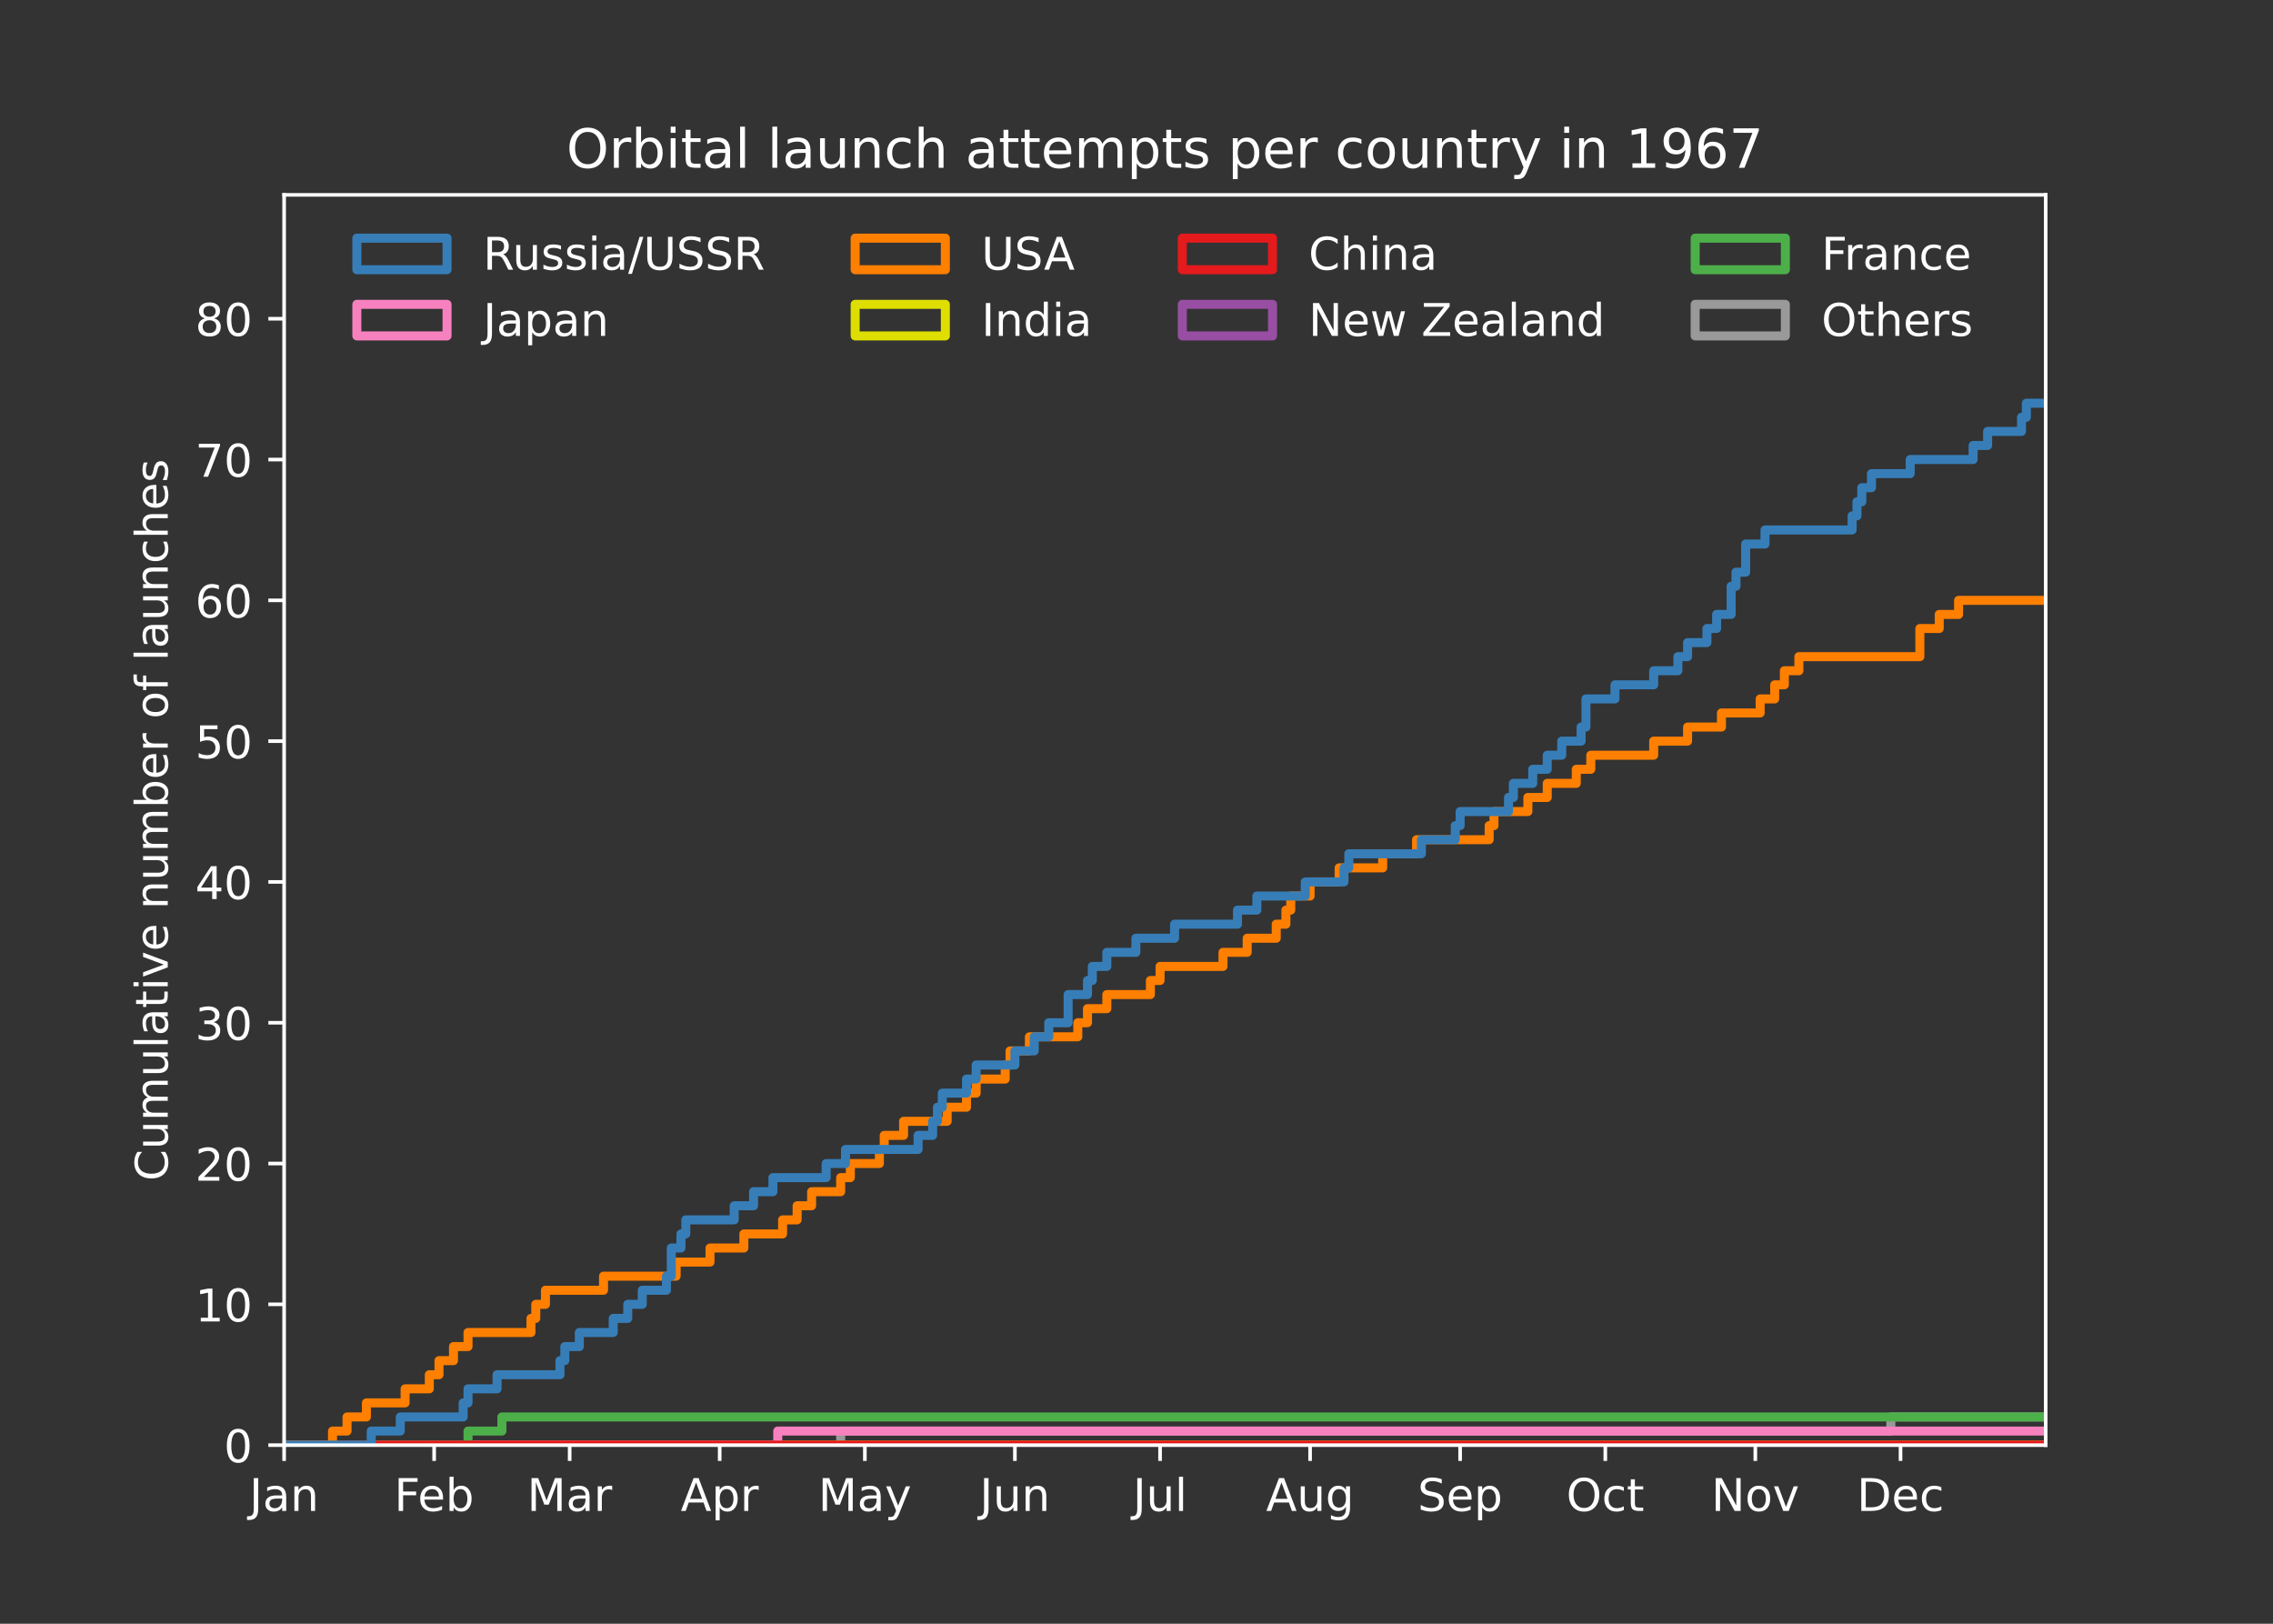 <?xml version="1.0" encoding="utf-8" standalone="no"?>
<!DOCTYPE svg PUBLIC "-//W3C//DTD SVG 1.1//EN"
  "http://www.w3.org/Graphics/SVG/1.1/DTD/svg11.dtd">
<!-- Created with matplotlib (https://matplotlib.org/) -->
<svg height="360pt" version="1.1" viewBox="0 0 504 360" width="504pt" xmlns="http://www.w3.org/2000/svg" xmlns:xlink="http://www.w3.org/1999/xlink">
 <rect x="0" y="0" width="504" height="360" fill="#333333" stroke="none"/>
 <defs>
  <style type="text/css">*{stroke-linecap:butt;stroke-linejoin:round;}</style>
 </defs>
 <g id="figure_1">
  <g id="patch_1">
   <path d="M 0 360 
L 504 360 
L 504 0 
L 0 0 
z
" style="fill:none;"/>
  </g>
  <g id="axes_1">
   <g id="patch_2">
    <path d="M 63 320.4 
L 453.6 320.4 
L 453.6 43.2 
L 63 43.2 
z
" style="fill:none;"/>
   </g>
   <g id="matplotlib.axis_1">
    <g id="xtick_1">
     <g id="line2d_1">
      <defs>
       <path d="M 0 0 
L 0 3.5 
" id="mb490a3d9c8" style="stroke:#ffffff;stroke-width:0.8;"/>
      </defs>
      <g>
       <use style="fill:#ffffff;stroke:#ffffff;stroke-width:0.8;" x="63" xlink:href="#mb490a3d9c8" y="320.4"/>
      </g>
     </g>
     <g id="text_1">
      <!-- Jan -->
      <g style="fill:#ffffff;" transform="translate(55.292 334.998)scale(0.1 -0.1)">
       <defs>
        <path d="M 9.812 72.906 
L 19.672 72.906 
L 19.672 5.078 
Q 19.672 -8.109 14.672 -14.062 
Q 9.672 -20.016 -1.422 -20.016 
L -5.172 -20.016 
L -5.172 -11.719 
L -2.094 -11.719 
Q 4.438 -11.719 7.125 -8.047 
Q 9.812 -4.391 9.812 5.078 
z
" id="DejaVuSans-74"/>
        <path d="M 34.281 27.484 
Q 23.391 27.484 19.188 25 
Q 14.984 22.516 14.984 16.5 
Q 14.984 11.719 18.141 8.906 
Q 21.297 6.109 26.703 6.109 
Q 34.188 6.109 38.703 11.406 
Q 43.219 16.703 43.219 25.484 
L 43.219 27.484 
z
M 52.203 31.203 
L 52.203 0 
L 43.219 0 
L 43.219 8.297 
Q 40.141 3.328 35.547 0.953 
Q 30.953 -1.422 24.312 -1.422 
Q 15.922 -1.422 10.953 3.297 
Q 6 8.016 6 15.922 
Q 6 25.141 12.172 29.828 
Q 18.359 34.516 30.609 34.516 
L 43.219 34.516 
L 43.219 35.406 
Q 43.219 41.609 39.141 45 
Q 35.062 48.391 27.688 48.391 
Q 23 48.391 18.547 47.266 
Q 14.109 46.141 10.016 43.891 
L 10.016 52.203 
Q 14.938 54.109 19.578 55.047 
Q 24.219 56 28.609 56 
Q 40.484 56 46.344 49.844 
Q 52.203 43.703 52.203 31.203 
z
" id="DejaVuSans-97"/>
        <path d="M 54.891 33.016 
L 54.891 0 
L 45.906 0 
L 45.906 32.719 
Q 45.906 40.484 42.875 44.328 
Q 39.844 48.188 33.797 48.188 
Q 26.516 48.188 22.312 43.547 
Q 18.109 38.922 18.109 30.906 
L 18.109 0 
L 9.078 0 
L 9.078 54.688 
L 18.109 54.688 
L 18.109 46.188 
Q 21.344 51.125 25.703 53.562 
Q 30.078 56 35.797 56 
Q 45.219 56 50.047 50.172 
Q 54.891 44.344 54.891 33.016 
z
" id="DejaVuSans-110"/>
       </defs>
       <use xlink:href="#DejaVuSans-74"/>
       <use x="29.492" xlink:href="#DejaVuSans-97"/>
       <use x="90.771" xlink:href="#DejaVuSans-110"/>
      </g>
     </g>
    </g>
    <g id="xtick_2">
     <g id="line2d_2">
      <g>
       <use style="fill:#ffffff;stroke:#ffffff;stroke-width:0.8;" x="96.265" xlink:href="#mb490a3d9c8" y="320.4"/>
      </g>
     </g>
     <g id="text_2">
      <!-- Feb -->
      <g style="fill:#ffffff;" transform="translate(87.414 334.998)scale(0.1 -0.1)">
       <defs>
        <path d="M 9.812 72.906 
L 51.703 72.906 
L 51.703 64.594 
L 19.672 64.594 
L 19.672 43.109 
L 48.578 43.109 
L 48.578 34.812 
L 19.672 34.812 
L 19.672 0 
L 9.812 0 
z
" id="DejaVuSans-70"/>
        <path d="M 56.203 29.594 
L 56.203 25.203 
L 14.891 25.203 
Q 15.484 15.922 20.484 11.062 
Q 25.484 6.203 34.422 6.203 
Q 39.594 6.203 44.453 7.469 
Q 49.312 8.734 54.109 11.281 
L 54.109 2.781 
Q 49.266 0.734 44.188 -0.344 
Q 39.109 -1.422 33.891 -1.422 
Q 20.797 -1.422 13.156 6.188 
Q 5.516 13.812 5.516 26.812 
Q 5.516 40.234 12.766 48.109 
Q 20.016 56 32.328 56 
Q 43.359 56 49.781 48.891 
Q 56.203 41.797 56.203 29.594 
z
M 47.219 32.234 
Q 47.125 39.594 43.094 43.984 
Q 39.062 48.391 32.422 48.391 
Q 24.906 48.391 20.391 44.141 
Q 15.875 39.891 15.188 32.172 
z
" id="DejaVuSans-101"/>
        <path d="M 48.688 27.297 
Q 48.688 37.203 44.609 42.844 
Q 40.531 48.484 33.406 48.484 
Q 26.266 48.484 22.188 42.844 
Q 18.109 37.203 18.109 27.297 
Q 18.109 17.391 22.188 11.75 
Q 26.266 6.109 33.406 6.109 
Q 40.531 6.109 44.609 11.75 
Q 48.688 17.391 48.688 27.297 
z
M 18.109 46.391 
Q 20.953 51.266 25.266 53.625 
Q 29.594 56 35.594 56 
Q 45.562 56 51.781 48.094 
Q 58.016 40.188 58.016 27.297 
Q 58.016 14.406 51.781 6.484 
Q 45.562 -1.422 35.594 -1.422 
Q 29.594 -1.422 25.266 0.953 
Q 20.953 3.328 18.109 8.203 
L 18.109 0 
L 9.078 0 
L 9.078 75.984 
L 18.109 75.984 
z
" id="DejaVuSans-98"/>
       </defs>
       <use xlink:href="#DejaVuSans-70"/>
       <use x="52.02" xlink:href="#DejaVuSans-101"/>
       <use x="113.543" xlink:href="#DejaVuSans-98"/>
      </g>
     </g>
    </g>
    <g id="xtick_3">
     <g id="line2d_3">
      <g>
       <use style="fill:#ffffff;stroke:#ffffff;stroke-width:0.8;" x="126.312" xlink:href="#mb490a3d9c8" y="320.4"/>
      </g>
     </g>
     <g id="text_3">
      <!-- Mar -->
      <g style="fill:#ffffff;" transform="translate(116.878 334.998)scale(0.1 -0.1)">
       <defs>
        <path d="M 9.812 72.906 
L 24.516 72.906 
L 43.109 23.297 
L 61.812 72.906 
L 76.516 72.906 
L 76.516 0 
L 66.891 0 
L 66.891 64.016 
L 48.094 14.016 
L 38.188 14.016 
L 19.391 64.016 
L 19.391 0 
L 9.812 0 
z
" id="DejaVuSans-77"/>
        <path d="M 41.109 46.297 
Q 39.594 47.172 37.812 47.578 
Q 36.031 48 33.891 48 
Q 26.266 48 22.188 43.047 
Q 18.109 38.094 18.109 28.812 
L 18.109 0 
L 9.078 0 
L 9.078 54.688 
L 18.109 54.688 
L 18.109 46.188 
Q 20.953 51.172 25.484 53.578 
Q 30.031 56 36.531 56 
Q 37.453 56 38.578 55.875 
Q 39.703 55.766 41.062 55.516 
z
" id="DejaVuSans-114"/>
       </defs>
       <use xlink:href="#DejaVuSans-77"/>
       <use x="86.279" xlink:href="#DejaVuSans-97"/>
       <use x="147.559" xlink:href="#DejaVuSans-114"/>
      </g>
     </g>
    </g>
    <g id="xtick_4">
     <g id="line2d_4">
      <g>
       <use style="fill:#ffffff;stroke:#ffffff;stroke-width:0.8;" x="159.577" xlink:href="#mb490a3d9c8" y="320.4"/>
      </g>
     </g>
     <g id="text_4">
      <!-- Apr -->
      <g style="fill:#ffffff;" transform="translate(150.927 334.998)scale(0.1 -0.1)">
       <defs>
        <path d="M 34.188 63.188 
L 20.797 26.906 
L 47.609 26.906 
z
M 28.609 72.906 
L 39.797 72.906 
L 67.578 0 
L 57.328 0 
L 50.688 18.703 
L 17.828 18.703 
L 11.188 0 
L 0.781 0 
z
" id="DejaVuSans-65"/>
        <path d="M 18.109 8.203 
L 18.109 -20.797 
L 9.078 -20.797 
L 9.078 54.688 
L 18.109 54.688 
L 18.109 46.391 
Q 20.953 51.266 25.266 53.625 
Q 29.594 56 35.594 56 
Q 45.562 56 51.781 48.094 
Q 58.016 40.188 58.016 27.297 
Q 58.016 14.406 51.781 6.484 
Q 45.562 -1.422 35.594 -1.422 
Q 29.594 -1.422 25.266 0.953 
Q 20.953 3.328 18.109 8.203 
z
M 48.688 27.297 
Q 48.688 37.203 44.609 42.844 
Q 40.531 48.484 33.406 48.484 
Q 26.266 48.484 22.188 42.844 
Q 18.109 37.203 18.109 27.297 
Q 18.109 17.391 22.188 11.75 
Q 26.266 6.109 33.406 6.109 
Q 40.531 6.109 44.609 11.75 
Q 48.688 17.391 48.688 27.297 
z
" id="DejaVuSans-112"/>
       </defs>
       <use xlink:href="#DejaVuSans-65"/>
       <use x="68.408" xlink:href="#DejaVuSans-112"/>
       <use x="131.885" xlink:href="#DejaVuSans-114"/>
      </g>
     </g>
    </g>
    <g id="xtick_5">
     <g id="line2d_5">
      <g>
       <use style="fill:#ffffff;stroke:#ffffff;stroke-width:0.8;" x="191.769" xlink:href="#mb490a3d9c8" y="320.4"/>
      </g>
     </g>
     <g id="text_5">
      <!-- May -->
      <g style="fill:#ffffff;" transform="translate(181.432 334.998)scale(0.1 -0.1)">
       <defs>
        <path d="M 32.172 -5.078 
Q 28.375 -14.844 24.75 -17.812 
Q 21.141 -20.797 15.094 -20.797 
L 7.906 -20.797 
L 7.906 -13.281 
L 13.188 -13.281 
Q 16.891 -13.281 18.938 -11.516 
Q 21 -9.766 23.484 -3.219 
L 25.094 0.875 
L 2.984 54.688 
L 12.5 54.688 
L 29.594 11.922 
L 46.688 54.688 
L 56.203 54.688 
z
" id="DejaVuSans-121"/>
       </defs>
       <use xlink:href="#DejaVuSans-77"/>
       <use x="86.279" xlink:href="#DejaVuSans-97"/>
       <use x="147.559" xlink:href="#DejaVuSans-121"/>
      </g>
     </g>
    </g>
    <g id="xtick_6">
     <g id="line2d_6">
      <g>
       <use style="fill:#ffffff;stroke:#ffffff;stroke-width:0.8;" x="225.035" xlink:href="#mb490a3d9c8" y="320.4"/>
      </g>
     </g>
     <g id="text_6">
      <!-- Jun -->
      <g style="fill:#ffffff;" transform="translate(217.222 334.998)scale(0.1 -0.1)">
       <defs>
        <path d="M 8.5 21.578 
L 8.5 54.688 
L 17.484 54.688 
L 17.484 21.922 
Q 17.484 14.156 20.5 10.266 
Q 23.531 6.391 29.594 6.391 
Q 36.859 6.391 41.078 11.031 
Q 45.312 15.672 45.312 23.688 
L 45.312 54.688 
L 54.297 54.688 
L 54.297 0 
L 45.312 0 
L 45.312 8.406 
Q 42.047 3.422 37.719 1 
Q 33.406 -1.422 27.688 -1.422 
Q 18.266 -1.422 13.375 4.438 
Q 8.5 10.297 8.5 21.578 
z
M 31.109 56 
z
" id="DejaVuSans-117"/>
       </defs>
       <use xlink:href="#DejaVuSans-74"/>
       <use x="29.492" xlink:href="#DejaVuSans-117"/>
       <use x="92.871" xlink:href="#DejaVuSans-110"/>
      </g>
     </g>
    </g>
    <g id="xtick_7">
     <g id="line2d_7">
      <g>
       <use style="fill:#ffffff;stroke:#ffffff;stroke-width:0.8;" x="257.227" xlink:href="#mb490a3d9c8" y="320.4"/>
      </g>
     </g>
     <g id="text_7">
      <!-- Jul -->
      <g style="fill:#ffffff;" transform="translate(251.194 334.998)scale(0.1 -0.1)">
       <defs>
        <path d="M 9.422 75.984 
L 18.406 75.984 
L 18.406 0 
L 9.422 0 
z
" id="DejaVuSans-108"/>
       </defs>
       <use xlink:href="#DejaVuSans-74"/>
       <use x="29.492" xlink:href="#DejaVuSans-117"/>
       <use x="92.871" xlink:href="#DejaVuSans-108"/>
      </g>
     </g>
    </g>
    <g id="xtick_8">
     <g id="line2d_8">
      <g>
       <use style="fill:#ffffff;stroke:#ffffff;stroke-width:0.8;" x="290.492" xlink:href="#mb490a3d9c8" y="320.4"/>
      </g>
     </g>
     <g id="text_8">
      <!-- Aug -->
      <g style="fill:#ffffff;" transform="translate(280.729 334.998)scale(0.1 -0.1)">
       <defs>
        <path d="M 45.406 27.984 
Q 45.406 37.75 41.375 43.109 
Q 37.359 48.484 30.078 48.484 
Q 22.859 48.484 18.828 43.109 
Q 14.797 37.75 14.797 27.984 
Q 14.797 18.266 18.828 12.891 
Q 22.859 7.516 30.078 7.516 
Q 37.359 7.516 41.375 12.891 
Q 45.406 18.266 45.406 27.984 
z
M 54.391 6.781 
Q 54.391 -7.172 48.188 -13.984 
Q 42 -20.797 29.203 -20.797 
Q 24.469 -20.797 20.266 -20.094 
Q 16.062 -19.391 12.109 -17.922 
L 12.109 -9.188 
Q 16.062 -11.328 19.922 -12.344 
Q 23.781 -13.375 27.781 -13.375 
Q 36.625 -13.375 41.016 -8.766 
Q 45.406 -4.156 45.406 5.172 
L 45.406 9.625 
Q 42.625 4.781 38.281 2.391 
Q 33.938 0 27.875 0 
Q 17.828 0 11.672 7.656 
Q 5.516 15.328 5.516 27.984 
Q 5.516 40.672 11.672 48.328 
Q 17.828 56 27.875 56 
Q 33.938 56 38.281 53.609 
Q 42.625 51.219 45.406 46.391 
L 45.406 54.688 
L 54.391 54.688 
z
" id="DejaVuSans-103"/>
       </defs>
       <use xlink:href="#DejaVuSans-65"/>
       <use x="68.408" xlink:href="#DejaVuSans-117"/>
       <use x="131.787" xlink:href="#DejaVuSans-103"/>
      </g>
     </g>
    </g>
    <g id="xtick_9">
     <g id="line2d_9">
      <g>
       <use style="fill:#ffffff;stroke:#ffffff;stroke-width:0.8;" x="323.758" xlink:href="#mb490a3d9c8" y="320.4"/>
      </g>
     </g>
     <g id="text_9">
      <!-- Sep -->
      <g style="fill:#ffffff;" transform="translate(314.333 334.998)scale(0.1 -0.1)">
       <defs>
        <path d="M 53.516 70.516 
L 53.516 60.891 
Q 47.906 63.578 42.922 64.891 
Q 37.938 66.219 33.297 66.219 
Q 25.25 66.219 20.875 63.094 
Q 16.5 59.969 16.5 54.203 
Q 16.5 49.359 19.406 46.891 
Q 22.312 44.438 30.422 42.922 
L 36.375 41.703 
Q 47.406 39.594 52.656 34.297 
Q 57.906 29 57.906 20.125 
Q 57.906 9.516 50.797 4.047 
Q 43.703 -1.422 29.984 -1.422 
Q 24.812 -1.422 18.969 -0.25 
Q 13.141 0.922 6.891 3.219 
L 6.891 13.375 
Q 12.891 10.016 18.656 8.297 
Q 24.422 6.594 29.984 6.594 
Q 38.422 6.594 43.016 9.906 
Q 47.609 13.234 47.609 19.391 
Q 47.609 24.75 44.312 27.781 
Q 41.016 30.812 33.5 32.328 
L 27.484 33.5 
Q 16.453 35.688 11.516 40.375 
Q 6.594 45.062 6.594 53.422 
Q 6.594 63.094 13.406 68.656 
Q 20.219 74.219 32.172 74.219 
Q 37.312 74.219 42.625 73.281 
Q 47.953 72.359 53.516 70.516 
z
" id="DejaVuSans-83"/>
       </defs>
       <use xlink:href="#DejaVuSans-83"/>
       <use x="63.477" xlink:href="#DejaVuSans-101"/>
       <use x="125" xlink:href="#DejaVuSans-112"/>
      </g>
     </g>
    </g>
    <g id="xtick_10">
     <g id="line2d_10">
      <g>
       <use style="fill:#ffffff;stroke:#ffffff;stroke-width:0.8;" x="355.95" xlink:href="#mb490a3d9c8" y="320.4"/>
      </g>
     </g>
     <g id="text_10">
      <!-- Oct -->
      <g style="fill:#ffffff;" transform="translate(347.305 334.998)scale(0.1 -0.1)">
       <defs>
        <path d="M 39.406 66.219 
Q 28.656 66.219 22.328 58.203 
Q 16.016 50.203 16.016 36.375 
Q 16.016 22.609 22.328 14.594 
Q 28.656 6.594 39.406 6.594 
Q 50.141 6.594 56.422 14.594 
Q 62.703 22.609 62.703 36.375 
Q 62.703 50.203 56.422 58.203 
Q 50.141 66.219 39.406 66.219 
z
M 39.406 74.219 
Q 54.734 74.219 63.906 63.938 
Q 73.094 53.656 73.094 36.375 
Q 73.094 19.141 63.906 8.859 
Q 54.734 -1.422 39.406 -1.422 
Q 24.031 -1.422 14.812 8.828 
Q 5.609 19.094 5.609 36.375 
Q 5.609 53.656 14.812 63.938 
Q 24.031 74.219 39.406 74.219 
z
" id="DejaVuSans-79"/>
        <path d="M 48.781 52.594 
L 48.781 44.188 
Q 44.969 46.297 41.141 47.344 
Q 37.312 48.391 33.406 48.391 
Q 24.656 48.391 19.812 42.844 
Q 14.984 37.312 14.984 27.297 
Q 14.984 17.281 19.812 11.734 
Q 24.656 6.203 33.406 6.203 
Q 37.312 6.203 41.141 7.25 
Q 44.969 8.297 48.781 10.406 
L 48.781 2.094 
Q 45.016 0.344 40.984 -0.531 
Q 36.969 -1.422 32.422 -1.422 
Q 20.062 -1.422 12.781 6.344 
Q 5.516 14.109 5.516 27.297 
Q 5.516 40.672 12.859 48.328 
Q 20.219 56 33.016 56 
Q 37.156 56 41.109 55.141 
Q 45.062 54.297 48.781 52.594 
z
" id="DejaVuSans-99"/>
        <path d="M 18.312 70.219 
L 18.312 54.688 
L 36.812 54.688 
L 36.812 47.703 
L 18.312 47.703 
L 18.312 18.016 
Q 18.312 11.328 20.141 9.422 
Q 21.969 7.516 27.594 7.516 
L 36.812 7.516 
L 36.812 0 
L 27.594 0 
Q 17.188 0 13.234 3.875 
Q 9.281 7.766 9.281 18.016 
L 9.281 47.703 
L 2.688 47.703 
L 2.688 54.688 
L 9.281 54.688 
L 9.281 70.219 
z
" id="DejaVuSans-116"/>
       </defs>
       <use xlink:href="#DejaVuSans-79"/>
       <use x="78.711" xlink:href="#DejaVuSans-99"/>
       <use x="133.691" xlink:href="#DejaVuSans-116"/>
      </g>
     </g>
    </g>
    <g id="xtick_11">
     <g id="line2d_11">
      <g>
       <use style="fill:#ffffff;stroke:#ffffff;stroke-width:0.8;" x="389.215" xlink:href="#mb490a3d9c8" y="320.4"/>
      </g>
     </g>
     <g id="text_11">
      <!-- Nov -->
      <g style="fill:#ffffff;" transform="translate(379.456 334.998)scale(0.1 -0.1)">
       <defs>
        <path d="M 9.812 72.906 
L 23.094 72.906 
L 55.422 11.922 
L 55.422 72.906 
L 64.984 72.906 
L 64.984 0 
L 51.703 0 
L 19.391 60.984 
L 19.391 0 
L 9.812 0 
z
" id="DejaVuSans-78"/>
        <path d="M 30.609 48.391 
Q 23.391 48.391 19.188 42.75 
Q 14.984 37.109 14.984 27.297 
Q 14.984 17.484 19.156 11.844 
Q 23.344 6.203 30.609 6.203 
Q 37.797 6.203 41.984 11.859 
Q 46.188 17.531 46.188 27.297 
Q 46.188 37.016 41.984 42.703 
Q 37.797 48.391 30.609 48.391 
z
M 30.609 56 
Q 42.328 56 49.016 48.375 
Q 55.719 40.766 55.719 27.297 
Q 55.719 13.875 49.016 6.219 
Q 42.328 -1.422 30.609 -1.422 
Q 18.844 -1.422 12.172 6.219 
Q 5.516 13.875 5.516 27.297 
Q 5.516 40.766 12.172 48.375 
Q 18.844 56 30.609 56 
z
" id="DejaVuSans-111"/>
        <path d="M 2.984 54.688 
L 12.5 54.688 
L 29.594 8.797 
L 46.688 54.688 
L 56.203 54.688 
L 35.688 0 
L 23.484 0 
z
" id="DejaVuSans-118"/>
       </defs>
       <use xlink:href="#DejaVuSans-78"/>
       <use x="74.805" xlink:href="#DejaVuSans-111"/>
       <use x="135.986" xlink:href="#DejaVuSans-118"/>
      </g>
     </g>
    </g>
    <g id="xtick_12">
     <g id="line2d_12">
      <g>
       <use style="fill:#ffffff;stroke:#ffffff;stroke-width:0.8;" x="421.408" xlink:href="#mb490a3d9c8" y="320.4"/>
      </g>
     </g>
     <g id="text_12">
      <!-- Dec -->
      <g style="fill:#ffffff;" transform="translate(411.732 334.998)scale(0.1 -0.1)">
       <defs>
        <path d="M 19.672 64.797 
L 19.672 8.109 
L 31.594 8.109 
Q 46.688 8.109 53.688 14.938 
Q 60.688 21.781 60.688 36.531 
Q 60.688 51.172 53.688 57.984 
Q 46.688 64.797 31.594 64.797 
z
M 9.812 72.906 
L 30.078 72.906 
Q 51.266 72.906 61.172 64.094 
Q 71.094 55.281 71.094 36.531 
Q 71.094 17.672 61.125 8.828 
Q 51.172 0 30.078 0 
L 9.812 0 
z
" id="DejaVuSans-68"/>
       </defs>
       <use xlink:href="#DejaVuSans-68"/>
       <use x="77.002" xlink:href="#DejaVuSans-101"/>
       <use x="138.525" xlink:href="#DejaVuSans-99"/>
      </g>
     </g>
    </g>
   </g>
   <g id="matplotlib.axis_2">
    <g id="ytick_1">
     <g id="line2d_13">
      <defs>
       <path d="M 0 0 
L -3.5 0 
" id="m17153d998f" style="stroke:#ffffff;stroke-width:0.8;"/>
      </defs>
      <g>
       <use style="fill:#ffffff;stroke:#ffffff;stroke-width:0.8;" x="63" xlink:href="#m17153d998f" y="320.4"/>
      </g>
     </g>
     <g id="text_13">
      <!-- 0 -->
      <g style="fill:#ffffff;" transform="translate(49.638 324.199)scale(0.1 -0.1)">
       <defs>
        <path d="M 31.781 66.406 
Q 24.172 66.406 20.328 58.906 
Q 16.5 51.422 16.5 36.375 
Q 16.5 21.391 20.328 13.891 
Q 24.172 6.391 31.781 6.391 
Q 39.453 6.391 43.281 13.891 
Q 47.125 21.391 47.125 36.375 
Q 47.125 51.422 43.281 58.906 
Q 39.453 66.406 31.781 66.406 
z
M 31.781 74.219 
Q 44.047 74.219 50.516 64.516 
Q 56.984 54.828 56.984 36.375 
Q 56.984 17.969 50.516 8.266 
Q 44.047 -1.422 31.781 -1.422 
Q 19.531 -1.422 13.062 8.266 
Q 6.594 17.969 6.594 36.375 
Q 6.594 54.828 13.062 64.516 
Q 19.531 74.219 31.781 74.219 
z
" id="DejaVuSans-48"/>
       </defs>
       <use xlink:href="#DejaVuSans-48"/>
      </g>
     </g>
    </g>
    <g id="ytick_2">
     <g id="line2d_14">
      <g>
       <use style="fill:#ffffff;stroke:#ffffff;stroke-width:0.8;" x="63" xlink:href="#m17153d998f" y="289.184"/>
      </g>
     </g>
     <g id="text_14">
      <!-- 10 -->
      <g style="fill:#ffffff;" transform="translate(43.275 292.983)scale(0.1 -0.1)">
       <defs>
        <path d="M 12.406 8.297 
L 28.516 8.297 
L 28.516 63.922 
L 10.984 60.406 
L 10.984 69.391 
L 28.422 72.906 
L 38.281 72.906 
L 38.281 8.297 
L 54.391 8.297 
L 54.391 0 
L 12.406 0 
z
" id="DejaVuSans-49"/>
       </defs>
       <use xlink:href="#DejaVuSans-49"/>
       <use x="63.623" xlink:href="#DejaVuSans-48"/>
      </g>
     </g>
    </g>
    <g id="ytick_3">
     <g id="line2d_15">
      <g>
       <use style="fill:#ffffff;stroke:#ffffff;stroke-width:0.8;" x="63" xlink:href="#m17153d998f" y="257.968"/>
      </g>
     </g>
     <g id="text_15">
      <!-- 20 -->
      <g style="fill:#ffffff;" transform="translate(43.275 261.767)scale(0.1 -0.1)">
       <defs>
        <path d="M 19.188 8.297 
L 53.609 8.297 
L 53.609 0 
L 7.328 0 
L 7.328 8.297 
Q 12.938 14.109 22.625 23.891 
Q 32.328 33.688 34.812 36.531 
Q 39.547 41.844 41.422 45.531 
Q 43.312 49.219 43.312 52.781 
Q 43.312 58.594 39.234 62.25 
Q 35.156 65.922 28.609 65.922 
Q 23.969 65.922 18.812 64.312 
Q 13.672 62.703 7.812 59.422 
L 7.812 69.391 
Q 13.766 71.781 18.938 73 
Q 24.125 74.219 28.422 74.219 
Q 39.75 74.219 46.484 68.547 
Q 53.219 62.891 53.219 53.422 
Q 53.219 48.922 51.531 44.891 
Q 49.859 40.875 45.406 35.406 
Q 44.188 33.984 37.641 27.219 
Q 31.109 20.453 19.188 8.297 
z
" id="DejaVuSans-50"/>
       </defs>
       <use xlink:href="#DejaVuSans-50"/>
       <use x="63.623" xlink:href="#DejaVuSans-48"/>
      </g>
     </g>
    </g>
    <g id="ytick_4">
     <g id="line2d_16">
      <g>
       <use style="fill:#ffffff;stroke:#ffffff;stroke-width:0.8;" x="63" xlink:href="#m17153d998f" y="226.751"/>
      </g>
     </g>
     <g id="text_16">
      <!-- 30 -->
      <g style="fill:#ffffff;" transform="translate(43.275 230.551)scale(0.1 -0.1)">
       <defs>
        <path d="M 40.578 39.312 
Q 47.656 37.797 51.625 33 
Q 55.609 28.219 55.609 21.188 
Q 55.609 10.406 48.188 4.484 
Q 40.766 -1.422 27.094 -1.422 
Q 22.516 -1.422 17.656 -0.516 
Q 12.797 0.391 7.625 2.203 
L 7.625 11.719 
Q 11.719 9.328 16.594 8.109 
Q 21.484 6.891 26.812 6.891 
Q 36.078 6.891 40.938 10.547 
Q 45.797 14.203 45.797 21.188 
Q 45.797 27.641 41.281 31.266 
Q 36.766 34.906 28.719 34.906 
L 20.219 34.906 
L 20.219 43.016 
L 29.109 43.016 
Q 36.375 43.016 40.234 45.922 
Q 44.094 48.828 44.094 54.297 
Q 44.094 59.906 40.109 62.906 
Q 36.141 65.922 28.719 65.922 
Q 24.656 65.922 20.016 65.031 
Q 15.375 64.156 9.812 62.312 
L 9.812 71.094 
Q 15.438 72.656 20.344 73.438 
Q 25.25 74.219 29.594 74.219 
Q 40.828 74.219 47.359 69.109 
Q 53.906 64.016 53.906 55.328 
Q 53.906 49.266 50.438 45.094 
Q 46.969 40.922 40.578 39.312 
z
" id="DejaVuSans-51"/>
       </defs>
       <use xlink:href="#DejaVuSans-51"/>
       <use x="63.623" xlink:href="#DejaVuSans-48"/>
      </g>
     </g>
    </g>
    <g id="ytick_5">
     <g id="line2d_17">
      <g>
       <use style="fill:#ffffff;stroke:#ffffff;stroke-width:0.8;" x="63" xlink:href="#m17153d998f" y="195.535"/>
      </g>
     </g>
     <g id="text_17">
      <!-- 40 -->
      <g style="fill:#ffffff;" transform="translate(43.275 199.334)scale(0.1 -0.1)">
       <defs>
        <path d="M 37.797 64.312 
L 12.891 25.391 
L 37.797 25.391 
z
M 35.203 72.906 
L 47.609 72.906 
L 47.609 25.391 
L 58.016 25.391 
L 58.016 17.188 
L 47.609 17.188 
L 47.609 0 
L 37.797 0 
L 37.797 17.188 
L 4.891 17.188 
L 4.891 26.703 
z
" id="DejaVuSans-52"/>
       </defs>
       <use xlink:href="#DejaVuSans-52"/>
       <use x="63.623" xlink:href="#DejaVuSans-48"/>
      </g>
     </g>
    </g>
    <g id="ytick_6">
     <g id="line2d_18">
      <g>
       <use style="fill:#ffffff;stroke:#ffffff;stroke-width:0.8;" x="63" xlink:href="#m17153d998f" y="164.319"/>
      </g>
     </g>
     <g id="text_18">
      <!-- 50 -->
      <g style="fill:#ffffff;" transform="translate(43.275 168.118)scale(0.1 -0.1)">
       <defs>
        <path d="M 10.797 72.906 
L 49.516 72.906 
L 49.516 64.594 
L 19.828 64.594 
L 19.828 46.734 
Q 21.969 47.469 24.109 47.828 
Q 26.266 48.188 28.422 48.188 
Q 40.625 48.188 47.75 41.5 
Q 54.891 34.812 54.891 23.391 
Q 54.891 11.625 47.562 5.094 
Q 40.234 -1.422 26.906 -1.422 
Q 22.312 -1.422 17.547 -0.641 
Q 12.797 0.141 7.719 1.703 
L 7.719 11.625 
Q 12.109 9.234 16.797 8.062 
Q 21.484 6.891 26.703 6.891 
Q 35.156 6.891 40.078 11.328 
Q 45.016 15.766 45.016 23.391 
Q 45.016 31 40.078 35.438 
Q 35.156 39.891 26.703 39.891 
Q 22.75 39.891 18.812 39.016 
Q 14.891 38.141 10.797 36.281 
z
" id="DejaVuSans-53"/>
       </defs>
       <use xlink:href="#DejaVuSans-53"/>
       <use x="63.623" xlink:href="#DejaVuSans-48"/>
      </g>
     </g>
    </g>
    <g id="ytick_7">
     <g id="line2d_19">
      <g>
       <use style="fill:#ffffff;stroke:#ffffff;stroke-width:0.8;" x="63" xlink:href="#m17153d998f" y="133.103"/>
      </g>
     </g>
     <g id="text_19">
      <!-- 60 -->
      <g style="fill:#ffffff;" transform="translate(43.275 136.902)scale(0.1 -0.1)">
       <defs>
        <path d="M 33.016 40.375 
Q 26.375 40.375 22.484 35.828 
Q 18.609 31.297 18.609 23.391 
Q 18.609 15.531 22.484 10.953 
Q 26.375 6.391 33.016 6.391 
Q 39.656 6.391 43.531 10.953 
Q 47.406 15.531 47.406 23.391 
Q 47.406 31.297 43.531 35.828 
Q 39.656 40.375 33.016 40.375 
z
M 52.594 71.297 
L 52.594 62.312 
Q 48.875 64.062 45.094 64.984 
Q 41.312 65.922 37.594 65.922 
Q 27.828 65.922 22.672 59.328 
Q 17.531 52.734 16.797 39.406 
Q 19.672 43.656 24.016 45.922 
Q 28.375 48.188 33.594 48.188 
Q 44.578 48.188 50.953 41.516 
Q 57.328 34.859 57.328 23.391 
Q 57.328 12.156 50.688 5.359 
Q 44.047 -1.422 33.016 -1.422 
Q 20.359 -1.422 13.672 8.266 
Q 6.984 17.969 6.984 36.375 
Q 6.984 53.656 15.188 63.938 
Q 23.391 74.219 37.203 74.219 
Q 40.922 74.219 44.703 73.484 
Q 48.484 72.75 52.594 71.297 
z
" id="DejaVuSans-54"/>
       </defs>
       <use xlink:href="#DejaVuSans-54"/>
       <use x="63.623" xlink:href="#DejaVuSans-48"/>
      </g>
     </g>
    </g>
    <g id="ytick_8">
     <g id="line2d_20">
      <g>
       <use style="fill:#ffffff;stroke:#ffffff;stroke-width:0.8;" x="63" xlink:href="#m17153d998f" y="101.886"/>
      </g>
     </g>
     <g id="text_20">
      <!-- 70 -->
      <g style="fill:#ffffff;" transform="translate(43.275 105.686)scale(0.1 -0.1)">
       <defs>
        <path d="M 8.203 72.906 
L 55.078 72.906 
L 55.078 68.703 
L 28.609 0 
L 18.312 0 
L 43.219 64.594 
L 8.203 64.594 
z
" id="DejaVuSans-55"/>
       </defs>
       <use xlink:href="#DejaVuSans-55"/>
       <use x="63.623" xlink:href="#DejaVuSans-48"/>
      </g>
     </g>
    </g>
    <g id="ytick_9">
     <g id="line2d_21">
      <g>
       <use style="fill:#ffffff;stroke:#ffffff;stroke-width:0.8;" x="63" xlink:href="#m17153d998f" y="70.67"/>
      </g>
     </g>
     <g id="text_21">
      <!-- 80 -->
      <g style="fill:#ffffff;" transform="translate(43.275 74.469)scale(0.1 -0.1)">
       <defs>
        <path d="M 31.781 34.625 
Q 24.75 34.625 20.719 30.859 
Q 16.703 27.094 16.703 20.516 
Q 16.703 13.922 20.719 10.156 
Q 24.75 6.391 31.781 6.391 
Q 38.812 6.391 42.859 10.172 
Q 46.922 13.969 46.922 20.516 
Q 46.922 27.094 42.891 30.859 
Q 38.875 34.625 31.781 34.625 
z
M 21.922 38.812 
Q 15.578 40.375 12.031 44.719 
Q 8.5 49.078 8.5 55.328 
Q 8.5 64.062 14.719 69.141 
Q 20.953 74.219 31.781 74.219 
Q 42.672 74.219 48.875 69.141 
Q 55.078 64.062 55.078 55.328 
Q 55.078 49.078 51.531 44.719 
Q 48 40.375 41.703 38.812 
Q 48.828 37.156 52.797 32.312 
Q 56.781 27.484 56.781 20.516 
Q 56.781 9.906 50.312 4.234 
Q 43.844 -1.422 31.781 -1.422 
Q 19.734 -1.422 13.25 4.234 
Q 6.781 9.906 6.781 20.516 
Q 6.781 27.484 10.781 32.312 
Q 14.797 37.156 21.922 38.812 
z
M 18.312 54.391 
Q 18.312 48.734 21.844 45.562 
Q 25.391 42.391 31.781 42.391 
Q 38.141 42.391 41.719 45.562 
Q 45.312 48.734 45.312 54.391 
Q 45.312 60.062 41.719 63.234 
Q 38.141 66.406 31.781 66.406 
Q 25.391 66.406 21.844 63.234 
Q 18.312 60.062 18.312 54.391 
z
" id="DejaVuSans-56"/>
       </defs>
       <use xlink:href="#DejaVuSans-56"/>
       <use x="63.623" xlink:href="#DejaVuSans-48"/>
      </g>
     </g>
    </g>
    <g id="text_22">
     <!-- Cumulative number of launches -->
     <g style="fill:#ffffff;" transform="translate(37.195 261.828)rotate(-90)scale(0.1 -0.1)">
      <defs>
       <path d="M 64.406 67.281 
L 64.406 56.891 
Q 59.422 61.531 53.781 63.812 
Q 48.141 66.109 41.797 66.109 
Q 29.297 66.109 22.656 58.469 
Q 16.016 50.828 16.016 36.375 
Q 16.016 21.969 22.656 14.328 
Q 29.297 6.688 41.797 6.688 
Q 48.141 6.688 53.781 8.984 
Q 59.422 11.281 64.406 15.922 
L 64.406 5.609 
Q 59.234 2.094 53.438 0.328 
Q 47.656 -1.422 41.219 -1.422 
Q 24.656 -1.422 15.125 8.703 
Q 5.609 18.844 5.609 36.375 
Q 5.609 53.953 15.125 64.078 
Q 24.656 74.219 41.219 74.219 
Q 47.75 74.219 53.531 72.484 
Q 59.328 70.75 64.406 67.281 
z
" id="DejaVuSans-67"/>
       <path d="M 52 44.188 
Q 55.375 50.25 60.062 53.125 
Q 64.75 56 71.094 56 
Q 79.641 56 84.281 50.016 
Q 88.922 44.047 88.922 33.016 
L 88.922 0 
L 79.891 0 
L 79.891 32.719 
Q 79.891 40.578 77.094 44.375 
Q 74.312 48.188 68.609 48.188 
Q 61.625 48.188 57.562 43.547 
Q 53.516 38.922 53.516 30.906 
L 53.516 0 
L 44.484 0 
L 44.484 32.719 
Q 44.484 40.625 41.703 44.406 
Q 38.922 48.188 33.109 48.188 
Q 26.219 48.188 22.156 43.531 
Q 18.109 38.875 18.109 30.906 
L 18.109 0 
L 9.078 0 
L 9.078 54.688 
L 18.109 54.688 
L 18.109 46.188 
Q 21.188 51.219 25.484 53.609 
Q 29.781 56 35.688 56 
Q 41.656 56 45.828 52.969 
Q 50 49.953 52 44.188 
z
" id="DejaVuSans-109"/>
       <path d="M 9.422 54.688 
L 18.406 54.688 
L 18.406 0 
L 9.422 0 
z
M 9.422 75.984 
L 18.406 75.984 
L 18.406 64.594 
L 9.422 64.594 
z
" id="DejaVuSans-105"/>
       <path id="DejaVuSans-32"/>
       <path d="M 37.109 75.984 
L 37.109 68.5 
L 28.516 68.5 
Q 23.688 68.5 21.797 66.547 
Q 19.922 64.594 19.922 59.516 
L 19.922 54.688 
L 34.719 54.688 
L 34.719 47.703 
L 19.922 47.703 
L 19.922 0 
L 10.891 0 
L 10.891 47.703 
L 2.297 47.703 
L 2.297 54.688 
L 10.891 54.688 
L 10.891 58.5 
Q 10.891 67.625 15.141 71.797 
Q 19.391 75.984 28.609 75.984 
z
" id="DejaVuSans-102"/>
       <path d="M 54.891 33.016 
L 54.891 0 
L 45.906 0 
L 45.906 32.719 
Q 45.906 40.484 42.875 44.328 
Q 39.844 48.188 33.797 48.188 
Q 26.516 48.188 22.312 43.547 
Q 18.109 38.922 18.109 30.906 
L 18.109 0 
L 9.078 0 
L 9.078 75.984 
L 18.109 75.984 
L 18.109 46.188 
Q 21.344 51.125 25.703 53.562 
Q 30.078 56 35.797 56 
Q 45.219 56 50.047 50.172 
Q 54.891 44.344 54.891 33.016 
z
" id="DejaVuSans-104"/>
       <path d="M 44.281 53.078 
L 44.281 44.578 
Q 40.484 46.531 36.375 47.5 
Q 32.281 48.484 27.875 48.484 
Q 21.188 48.484 17.844 46.438 
Q 14.5 44.391 14.5 40.281 
Q 14.5 37.156 16.891 35.375 
Q 19.281 33.594 26.516 31.984 
L 29.594 31.297 
Q 39.156 29.25 43.188 25.516 
Q 47.219 21.781 47.219 15.094 
Q 47.219 7.469 41.188 3.016 
Q 35.156 -1.422 24.609 -1.422 
Q 20.219 -1.422 15.453 -0.562 
Q 10.688 0.297 5.422 2 
L 5.422 11.281 
Q 10.406 8.688 15.234 7.391 
Q 20.062 6.109 24.812 6.109 
Q 31.156 6.109 34.562 8.281 
Q 37.984 10.453 37.984 14.406 
Q 37.984 18.062 35.516 20.016 
Q 33.062 21.969 24.703 23.781 
L 21.578 24.516 
Q 13.234 26.266 9.516 29.906 
Q 5.812 33.547 5.812 39.891 
Q 5.812 47.609 11.281 51.797 
Q 16.75 56 26.812 56 
Q 31.781 56 36.172 55.266 
Q 40.578 54.547 44.281 53.078 
z
" id="DejaVuSans-115"/>
      </defs>
      <use xlink:href="#DejaVuSans-67"/>
      <use x="69.824" xlink:href="#DejaVuSans-117"/>
      <use x="133.203" xlink:href="#DejaVuSans-109"/>
      <use x="230.615" xlink:href="#DejaVuSans-117"/>
      <use x="293.994" xlink:href="#DejaVuSans-108"/>
      <use x="321.777" xlink:href="#DejaVuSans-97"/>
      <use x="383.057" xlink:href="#DejaVuSans-116"/>
      <use x="422.266" xlink:href="#DejaVuSans-105"/>
      <use x="450.049" xlink:href="#DejaVuSans-118"/>
      <use x="509.229" xlink:href="#DejaVuSans-101"/>
      <use x="570.752" xlink:href="#DejaVuSans-32"/>
      <use x="602.539" xlink:href="#DejaVuSans-110"/>
      <use x="665.918" xlink:href="#DejaVuSans-117"/>
      <use x="729.297" xlink:href="#DejaVuSans-109"/>
      <use x="826.709" xlink:href="#DejaVuSans-98"/>
      <use x="890.186" xlink:href="#DejaVuSans-101"/>
      <use x="951.709" xlink:href="#DejaVuSans-114"/>
      <use x="992.822" xlink:href="#DejaVuSans-32"/>
      <use x="1024.609" xlink:href="#DejaVuSans-111"/>
      <use x="1085.791" xlink:href="#DejaVuSans-102"/>
      <use x="1120.996" xlink:href="#DejaVuSans-32"/>
      <use x="1152.783" xlink:href="#DejaVuSans-108"/>
      <use x="1180.566" xlink:href="#DejaVuSans-97"/>
      <use x="1241.846" xlink:href="#DejaVuSans-117"/>
      <use x="1305.225" xlink:href="#DejaVuSans-110"/>
      <use x="1368.604" xlink:href="#DejaVuSans-99"/>
      <use x="1423.584" xlink:href="#DejaVuSans-104"/>
      <use x="1486.963" xlink:href="#DejaVuSans-101"/>
      <use x="1548.486" xlink:href="#DejaVuSans-115"/>
     </g>
    </g>
   </g>
   <g id="patch_3">
    <path clip-path="url(#p390c999dbe)" d="M 63 320.4 
L 186.404 320.4 
L 186.404 317.278 
L 419.262 317.278 
L 419.262 314.157 
L 454.673 314.157 
L 454.673 320.4 
L 454.673 320.4 
" style="fill:none;stroke:#999999;stroke-linejoin:miter;stroke-width:2;"/>
   </g>
   <g id="patch_4">
    <path clip-path="url(#p390c999dbe)" d="M 63 320.4 
L 454.673 320.4 
L 454.673 320.4 
" style="fill:none;stroke:#984ea3;stroke-linejoin:miter;stroke-width:2;"/>
   </g>
   <g id="patch_5">
    <path clip-path="url(#p390c999dbe)" d="M 63 320.4 
L 454.673 320.4 
L 454.673 320.4 
" style="fill:none;stroke:#dede00;stroke-linejoin:miter;stroke-width:2;"/>
   </g>
   <g id="patch_6">
    <path clip-path="url(#p390c999dbe)" d="M 63 320.4 
L 172.454 320.4 
L 172.454 317.278 
L 454.673 317.278 
L 454.673 320.4 
L 454.673 320.4 
" style="fill:none;stroke:#f781bf;stroke-linejoin:miter;stroke-width:2;"/>
   </g>
   <g id="patch_7">
    <path clip-path="url(#p390c999dbe)" d="M 63 320.4 
L 103.777 320.4 
L 103.777 317.278 
L 111.288 317.278 
L 111.288 314.157 
L 454.673 314.157 
L 454.673 320.4 
L 454.673 320.4 
" style="fill:none;stroke:#4daf4a;stroke-linejoin:miter;stroke-width:2;"/>
   </g>
   <g id="patch_8">
    <path clip-path="url(#p390c999dbe)" d="M 63 320.4 
L 454.673 320.4 
L 454.673 320.4 
" style="fill:none;stroke:#e41a1c;stroke-linejoin:miter;stroke-width:2;"/>
   </g>
   <g id="patch_9">
    <path clip-path="url(#p390c999dbe)" d="M 63 320.4 
L 73.731 320.4 
L 73.731 317.278 
L 76.95 317.278 
L 76.95 314.157 
L 81.242 314.157 
L 81.242 311.035 
L 89.827 311.035 
L 89.827 307.914 
L 95.192 307.914 
L 95.192 304.792 
L 97.338 304.792 
L 97.338 301.67 
L 100.558 301.67 
L 100.558 298.549 
L 103.777 298.549 
L 103.777 295.427 
L 117.727 295.427 
L 117.727 292.305 
L 118.8 292.305 
L 118.8 289.184 
L 120.946 289.184 
L 120.946 286.062 
L 133.823 286.062 
L 133.823 282.941 
L 149.919 282.941 
L 149.919 279.819 
L 157.431 279.819 
L 157.431 276.697 
L 164.942 276.697 
L 164.942 273.576 
L 173.527 273.576 
L 173.527 270.454 
L 176.746 270.454 
L 176.746 267.332 
L 179.965 267.332 
L 179.965 264.211 
L 186.404 264.211 
L 186.404 261.089 
L 188.55 261.089 
L 188.55 257.968 
L 194.988 257.968 
L 194.988 254.846 
L 196.062 254.846 
L 196.062 251.724 
L 200.354 251.724 
L 200.354 248.603 
L 210.012 248.603 
L 210.012 245.481 
L 214.304 245.481 
L 214.304 242.359 
L 216.45 242.359 
L 216.45 239.238 
L 222.888 239.238 
L 222.888 236.116 
L 223.962 236.116 
L 223.962 232.995 
L 228.254 232.995 
L 228.254 229.873 
L 238.985 229.873 
L 238.985 226.751 
L 241.131 226.751 
L 241.131 223.63 
L 245.423 223.63 
L 245.423 220.508 
L 255.081 220.508 
L 255.081 217.386 
L 257.227 217.386 
L 257.227 214.265 
L 271.177 214.265 
L 271.177 211.143 
L 276.542 211.143 
L 276.542 208.022 
L 282.981 208.022 
L 282.981 204.9 
L 285.127 204.9 
L 285.127 201.778 
L 286.2 201.778 
L 286.2 198.657 
L 290.492 198.657 
L 290.492 195.535 
L 296.931 195.535 
L 296.931 192.414 
L 306.588 192.414 
L 306.588 189.292 
L 314.1 189.292 
L 314.1 186.17 
L 330.196 186.17 
L 330.196 183.049 
L 331.269 183.049 
L 331.269 179.927 
L 338.781 179.927 
L 338.781 176.805 
L 343.073 176.805 
L 343.073 173.684 
L 349.512 173.684 
L 349.512 170.562 
L 352.731 170.562 
L 352.731 167.441 
L 366.681 167.441 
L 366.681 164.319 
L 374.192 164.319 
L 374.192 161.197 
L 381.704 161.197 
L 381.704 158.076 
L 390.288 158.076 
L 390.288 154.954 
L 393.508 154.954 
L 393.508 151.832 
L 395.654 151.832 
L 395.654 148.711 
L 398.873 148.711 
L 398.873 145.589 
L 425.7 145.589 
L 425.7 139.346 
L 429.992 139.346 
L 429.992 136.224 
L 434.285 136.224 
L 434.285 133.103 
L 454.673 133.103 
L 454.673 320.4 
L 454.673 320.4 
" style="fill:none;stroke:#ff7f00;stroke-linejoin:miter;stroke-width:2;"/>
   </g>
   <g id="patch_10">
    <path clip-path="url(#p390c999dbe)" d="M 63 320.4 
L 82.315 320.4 
L 82.315 317.278 
L 88.754 317.278 
L 88.754 314.157 
L 102.704 314.157 
L 102.704 311.035 
L 103.777 311.035 
L 103.777 307.914 
L 110.215 307.914 
L 110.215 304.792 
L 124.165 304.792 
L 124.165 301.67 
L 125.238 301.67 
L 125.238 298.549 
L 128.458 298.549 
L 128.458 295.427 
L 135.969 295.427 
L 135.969 292.305 
L 139.188 292.305 
L 139.188 289.184 
L 142.408 289.184 
L 142.408 286.062 
L 147.773 286.062 
L 147.773 282.941 
L 148.846 282.941 
L 148.846 276.697 
L 150.992 276.697 
L 150.992 273.576 
L 152.065 273.576 
L 152.065 270.454 
L 162.796 270.454 
L 162.796 267.332 
L 167.088 267.332 
L 167.088 264.211 
L 171.381 264.211 
L 171.381 261.089 
L 183.185 261.089 
L 183.185 257.968 
L 187.477 257.968 
L 187.477 254.846 
L 203.573 254.846 
L 203.573 251.724 
L 206.792 251.724 
L 206.792 248.603 
L 207.865 248.603 
L 207.865 245.481 
L 208.938 245.481 
L 208.938 242.359 
L 214.304 242.359 
L 214.304 239.238 
L 216.45 239.238 
L 216.45 236.116 
L 225.035 236.116 
L 225.035 232.995 
L 229.327 232.995 
L 229.327 229.873 
L 232.546 229.873 
L 232.546 226.751 
L 236.838 226.751 
L 236.838 220.508 
L 241.131 220.508 
L 241.131 217.386 
L 242.204 217.386 
L 242.204 214.265 
L 245.423 214.265 
L 245.423 211.143 
L 251.862 211.143 
L 251.862 208.022 
L 260.446 208.022 
L 260.446 204.9 
L 274.396 204.9 
L 274.396 201.778 
L 278.688 201.778 
L 278.688 198.657 
L 289.419 198.657 
L 289.419 195.535 
L 298.004 195.535 
L 298.004 192.414 
L 299.077 192.414 
L 299.077 189.292 
L 315.173 189.292 
L 315.173 186.17 
L 322.685 186.17 
L 322.685 183.049 
L 323.758 183.049 
L 323.758 179.927 
L 334.488 179.927 
L 334.488 176.805 
L 335.562 176.805 
L 335.562 173.684 
L 339.854 173.684 
L 339.854 170.562 
L 343.073 170.562 
L 343.073 167.441 
L 346.292 167.441 
L 346.292 164.319 
L 350.585 164.319 
L 350.585 161.197 
L 351.658 161.197 
L 351.658 154.954 
L 358.096 154.954 
L 358.096 151.832 
L 366.681 151.832 
L 366.681 148.711 
L 372.046 148.711 
L 372.046 145.589 
L 374.192 145.589 
L 374.192 142.468 
L 378.485 142.468 
L 378.485 139.346 
L 380.631 139.346 
L 380.631 136.224 
L 383.85 136.224 
L 383.85 129.981 
L 384.923 129.981 
L 384.923 126.859 
L 387.069 126.859 
L 387.069 120.616 
L 391.362 120.616 
L 391.362 117.495 
L 410.677 117.495 
L 410.677 114.373 
L 411.75 114.373 
L 411.75 111.251 
L 412.823 111.251 
L 412.823 108.13 
L 414.969 108.13 
L 414.969 105.008 
L 423.554 105.008 
L 423.554 101.886 
L 437.504 101.886 
L 437.504 98.765 
L 440.723 98.765 
L 440.723 95.643 
L 448.235 95.643 
L 448.235 92.522 
L 449.308 92.522 
L 449.308 89.4 
L 454.673 89.4 
L 454.673 320.4 
L 454.673 320.4 
" style="fill:none;stroke:#377eb8;stroke-linejoin:miter;stroke-width:2;"/>
   </g>
   <g id="patch_11">
    <path d="M 63 320.4 
L 63 43.2 
" style="fill:none;stroke:#ffffff;stroke-linecap:square;stroke-linejoin:miter;stroke-width:0.8;"/>
   </g>
   <g id="patch_12">
    <path d="M 453.6 320.4 
L 453.6 43.2 
" style="fill:none;stroke:#ffffff;stroke-linecap:square;stroke-linejoin:miter;stroke-width:0.8;"/>
   </g>
   <g id="patch_13">
    <path d="M 63 320.4 
L 453.6 320.4 
" style="fill:none;stroke:#ffffff;stroke-linecap:square;stroke-linejoin:miter;stroke-width:0.8;"/>
   </g>
   <g id="patch_14">
    <path d="M 63 43.2 
L 453.6 43.2 
" style="fill:none;stroke:#ffffff;stroke-linecap:square;stroke-linejoin:miter;stroke-width:0.8;"/>
   </g>
   <g id="text_23">
    <!-- Orbital launch attempts per country in 1967 -->
    <g style="fill:#ffffff;" transform="translate(125.59 37.2)scale(0.12 -0.12)">
     <defs>
      <path d="M 10.984 1.516 
L 10.984 10.5 
Q 14.703 8.734 18.5 7.812 
Q 22.312 6.891 25.984 6.891 
Q 35.75 6.891 40.891 13.453 
Q 46.047 20.016 46.781 33.406 
Q 43.953 29.203 39.594 26.953 
Q 35.25 24.703 29.984 24.703 
Q 19.047 24.703 12.672 31.312 
Q 6.297 37.938 6.297 49.422 
Q 6.297 60.641 12.938 67.422 
Q 19.578 74.219 30.609 74.219 
Q 43.266 74.219 49.922 64.516 
Q 56.594 54.828 56.594 36.375 
Q 56.594 19.141 48.406 8.859 
Q 40.234 -1.422 26.422 -1.422 
Q 22.703 -1.422 18.891 -0.688 
Q 15.094 0.047 10.984 1.516 
z
M 30.609 32.422 
Q 37.25 32.422 41.125 36.953 
Q 45.016 41.5 45.016 49.422 
Q 45.016 57.281 41.125 61.844 
Q 37.25 66.406 30.609 66.406 
Q 23.969 66.406 20.094 61.844 
Q 16.219 57.281 16.219 49.422 
Q 16.219 41.5 20.094 36.953 
Q 23.969 32.422 30.609 32.422 
z
" id="DejaVuSans-57"/>
     </defs>
     <use xlink:href="#DejaVuSans-79"/>
     <use x="78.711" xlink:href="#DejaVuSans-114"/>
     <use x="119.824" xlink:href="#DejaVuSans-98"/>
     <use x="183.301" xlink:href="#DejaVuSans-105"/>
     <use x="211.084" xlink:href="#DejaVuSans-116"/>
     <use x="250.293" xlink:href="#DejaVuSans-97"/>
     <use x="311.572" xlink:href="#DejaVuSans-108"/>
     <use x="339.355" xlink:href="#DejaVuSans-32"/>
     <use x="371.143" xlink:href="#DejaVuSans-108"/>
     <use x="398.926" xlink:href="#DejaVuSans-97"/>
     <use x="460.205" xlink:href="#DejaVuSans-117"/>
     <use x="523.584" xlink:href="#DejaVuSans-110"/>
     <use x="586.963" xlink:href="#DejaVuSans-99"/>
     <use x="641.943" xlink:href="#DejaVuSans-104"/>
     <use x="705.322" xlink:href="#DejaVuSans-32"/>
     <use x="737.109" xlink:href="#DejaVuSans-97"/>
     <use x="798.389" xlink:href="#DejaVuSans-116"/>
     <use x="837.598" xlink:href="#DejaVuSans-116"/>
     <use x="876.807" xlink:href="#DejaVuSans-101"/>
     <use x="938.33" xlink:href="#DejaVuSans-109"/>
     <use x="1035.742" xlink:href="#DejaVuSans-112"/>
     <use x="1099.219" xlink:href="#DejaVuSans-116"/>
     <use x="1138.428" xlink:href="#DejaVuSans-115"/>
     <use x="1190.527" xlink:href="#DejaVuSans-32"/>
     <use x="1222.314" xlink:href="#DejaVuSans-112"/>
     <use x="1285.791" xlink:href="#DejaVuSans-101"/>
     <use x="1347.314" xlink:href="#DejaVuSans-114"/>
     <use x="1388.428" xlink:href="#DejaVuSans-32"/>
     <use x="1420.215" xlink:href="#DejaVuSans-99"/>
     <use x="1475.195" xlink:href="#DejaVuSans-111"/>
     <use x="1536.377" xlink:href="#DejaVuSans-117"/>
     <use x="1599.756" xlink:href="#DejaVuSans-110"/>
     <use x="1663.135" xlink:href="#DejaVuSans-116"/>
     <use x="1702.344" xlink:href="#DejaVuSans-114"/>
     <use x="1743.457" xlink:href="#DejaVuSans-121"/>
     <use x="1802.637" xlink:href="#DejaVuSans-32"/>
     <use x="1834.424" xlink:href="#DejaVuSans-105"/>
     <use x="1862.207" xlink:href="#DejaVuSans-110"/>
     <use x="1925.586" xlink:href="#DejaVuSans-32"/>
     <use x="1957.373" xlink:href="#DejaVuSans-49"/>
     <use x="2020.996" xlink:href="#DejaVuSans-57"/>
     <use x="2084.619" xlink:href="#DejaVuSans-54"/>
     <use x="2148.242" xlink:href="#DejaVuSans-55"/>
    </g>
   </g>
   <g id="legend_1">
    <g id="patch_15">
     <path d="M 79.123 59.798 
L 99.123 59.798 
L 99.123 52.798 
L 79.123 52.798 
z
" style="fill:none;stroke:#377eb8;stroke-linejoin:miter;stroke-width:2;"/>
    </g>
    <g id="text_24">
     <!-- Russia/USSR -->
     <g style="fill:#ffffff;" transform="translate(107.123 59.798)scale(0.1 -0.1)">
      <defs>
       <path d="M 44.391 34.188 
Q 47.562 33.109 50.562 29.594 
Q 53.562 26.078 56.594 19.922 
L 66.609 0 
L 56 0 
L 46.688 18.703 
Q 43.062 26.031 39.672 28.422 
Q 36.281 30.812 30.422 30.812 
L 19.672 30.812 
L 19.672 0 
L 9.812 0 
L 9.812 72.906 
L 32.078 72.906 
Q 44.578 72.906 50.734 67.672 
Q 56.891 62.453 56.891 51.906 
Q 56.891 45.016 53.688 40.469 
Q 50.484 35.938 44.391 34.188 
z
M 19.672 64.797 
L 19.672 38.922 
L 32.078 38.922 
Q 39.203 38.922 42.844 42.219 
Q 46.484 45.516 46.484 51.906 
Q 46.484 58.297 42.844 61.547 
Q 39.203 64.797 32.078 64.797 
z
" id="DejaVuSans-82"/>
       <path d="M 25.391 72.906 
L 33.688 72.906 
L 8.297 -9.281 
L 0 -9.281 
z
" id="DejaVuSans-47"/>
       <path d="M 8.688 72.906 
L 18.609 72.906 
L 18.609 28.609 
Q 18.609 16.891 22.844 11.734 
Q 27.094 6.594 36.625 6.594 
Q 46.094 6.594 50.344 11.734 
Q 54.594 16.891 54.594 28.609 
L 54.594 72.906 
L 64.5 72.906 
L 64.5 27.391 
Q 64.5 13.141 57.438 5.859 
Q 50.391 -1.422 36.625 -1.422 
Q 22.797 -1.422 15.734 5.859 
Q 8.688 13.141 8.688 27.391 
z
" id="DejaVuSans-85"/>
      </defs>
      <use xlink:href="#DejaVuSans-82"/>
      <use x="64.982" xlink:href="#DejaVuSans-117"/>
      <use x="128.361" xlink:href="#DejaVuSans-115"/>
      <use x="180.461" xlink:href="#DejaVuSans-115"/>
      <use x="232.561" xlink:href="#DejaVuSans-105"/>
      <use x="260.344" xlink:href="#DejaVuSans-97"/>
      <use x="321.623" xlink:href="#DejaVuSans-47"/>
      <use x="355.314" xlink:href="#DejaVuSans-85"/>
      <use x="428.508" xlink:href="#DejaVuSans-83"/>
      <use x="491.984" xlink:href="#DejaVuSans-83"/>
      <use x="555.461" xlink:href="#DejaVuSans-82"/>
     </g>
    </g>
    <g id="patch_16">
     <path d="M 79.123 74.477 
L 99.123 74.477 
L 99.123 67.477 
L 79.123 67.477 
z
" style="fill:none;stroke:#f781bf;stroke-linejoin:miter;stroke-width:2;"/>
    </g>
    <g id="text_25">
     <!-- Japan -->
     <g style="fill:#ffffff;" transform="translate(107.123 74.477)scale(0.1 -0.1)">
      <use xlink:href="#DejaVuSans-74"/>
      <use x="29.492" xlink:href="#DejaVuSans-97"/>
      <use x="90.771" xlink:href="#DejaVuSans-112"/>
      <use x="154.248" xlink:href="#DejaVuSans-97"/>
      <use x="215.527" xlink:href="#DejaVuSans-110"/>
     </g>
    </g>
    <g id="patch_17">
     <path d="M 189.617 59.798 
L 209.617 59.798 
L 209.617 52.798 
L 189.617 52.798 
z
" style="fill:none;stroke:#ff7f00;stroke-linejoin:miter;stroke-width:2;"/>
    </g>
    <g id="text_26">
     <!-- USA -->
     <g style="fill:#ffffff;" transform="translate(217.617 59.798)scale(0.1 -0.1)">
      <use xlink:href="#DejaVuSans-85"/>
      <use x="73.193" xlink:href="#DejaVuSans-83"/>
      <use x="138.545" xlink:href="#DejaVuSans-65"/>
     </g>
    </g>
    <g id="patch_18">
     <path d="M 189.617 74.477 
L 209.617 74.477 
L 209.617 67.477 
L 189.617 67.477 
z
" style="fill:none;stroke:#dede00;stroke-linejoin:miter;stroke-width:2;"/>
    </g>
    <g id="text_27">
     <!-- India -->
     <g style="fill:#ffffff;" transform="translate(217.617 74.477)scale(0.1 -0.1)">
      <defs>
       <path d="M 9.812 72.906 
L 19.672 72.906 
L 19.672 0 
L 9.812 0 
z
" id="DejaVuSans-73"/>
       <path d="M 45.406 46.391 
L 45.406 75.984 
L 54.391 75.984 
L 54.391 0 
L 45.406 0 
L 45.406 8.203 
Q 42.578 3.328 38.25 0.953 
Q 33.938 -1.422 27.875 -1.422 
Q 17.969 -1.422 11.734 6.484 
Q 5.516 14.406 5.516 27.297 
Q 5.516 40.188 11.734 48.094 
Q 17.969 56 27.875 56 
Q 33.938 56 38.25 53.625 
Q 42.578 51.266 45.406 46.391 
z
M 14.797 27.297 
Q 14.797 17.391 18.875 11.75 
Q 22.953 6.109 30.078 6.109 
Q 37.203 6.109 41.297 11.75 
Q 45.406 17.391 45.406 27.297 
Q 45.406 37.203 41.297 42.844 
Q 37.203 48.484 30.078 48.484 
Q 22.953 48.484 18.875 42.844 
Q 14.797 37.203 14.797 27.297 
z
" id="DejaVuSans-100"/>
      </defs>
      <use xlink:href="#DejaVuSans-73"/>
      <use x="29.492" xlink:href="#DejaVuSans-110"/>
      <use x="92.871" xlink:href="#DejaVuSans-100"/>
      <use x="156.348" xlink:href="#DejaVuSans-105"/>
      <use x="184.131" xlink:href="#DejaVuSans-97"/>
     </g>
    </g>
    <g id="patch_19">
     <path d="M 262.159 59.798 
L 282.159 59.798 
L 282.159 52.798 
L 262.159 52.798 
z
" style="fill:none;stroke:#e41a1c;stroke-linejoin:miter;stroke-width:2;"/>
    </g>
    <g id="text_28">
     <!-- China -->
     <g style="fill:#ffffff;" transform="translate(290.159 59.798)scale(0.1 -0.1)">
      <use xlink:href="#DejaVuSans-67"/>
      <use x="69.824" xlink:href="#DejaVuSans-104"/>
      <use x="133.203" xlink:href="#DejaVuSans-105"/>
      <use x="160.986" xlink:href="#DejaVuSans-110"/>
      <use x="224.365" xlink:href="#DejaVuSans-97"/>
     </g>
    </g>
    <g id="patch_20">
     <path d="M 262.159 74.477 
L 282.159 74.477 
L 282.159 67.477 
L 262.159 67.477 
z
" style="fill:none;stroke:#984ea3;stroke-linejoin:miter;stroke-width:2;"/>
    </g>
    <g id="text_29">
     <!-- New Zealand -->
     <g style="fill:#ffffff;" transform="translate(290.159 74.477)scale(0.1 -0.1)">
      <defs>
       <path d="M 4.203 54.688 
L 13.188 54.688 
L 24.422 12.016 
L 35.594 54.688 
L 46.188 54.688 
L 57.422 12.016 
L 68.609 54.688 
L 77.594 54.688 
L 63.281 0 
L 52.688 0 
L 40.922 44.828 
L 29.109 0 
L 18.5 0 
z
" id="DejaVuSans-119"/>
       <path d="M 5.609 72.906 
L 62.891 72.906 
L 62.891 65.375 
L 16.797 8.297 
L 64.016 8.297 
L 64.016 0 
L 4.5 0 
L 4.5 7.516 
L 50.594 64.594 
L 5.609 64.594 
z
" id="DejaVuSans-90"/>
      </defs>
      <use xlink:href="#DejaVuSans-78"/>
      <use x="74.805" xlink:href="#DejaVuSans-101"/>
      <use x="136.328" xlink:href="#DejaVuSans-119"/>
      <use x="218.115" xlink:href="#DejaVuSans-32"/>
      <use x="249.902" xlink:href="#DejaVuSans-90"/>
      <use x="318.408" xlink:href="#DejaVuSans-101"/>
      <use x="379.932" xlink:href="#DejaVuSans-97"/>
      <use x="441.211" xlink:href="#DejaVuSans-108"/>
      <use x="468.994" xlink:href="#DejaVuSans-97"/>
      <use x="530.273" xlink:href="#DejaVuSans-110"/>
      <use x="593.652" xlink:href="#DejaVuSans-100"/>
     </g>
    </g>
    <g id="patch_21">
     <path d="M 375.873 59.798 
L 395.873 59.798 
L 395.873 52.798 
L 375.873 52.798 
z
" style="fill:none;stroke:#4daf4a;stroke-linejoin:miter;stroke-width:2;"/>
    </g>
    <g id="text_30">
     <!-- France -->
     <g style="fill:#ffffff;" transform="translate(403.873 59.798)scale(0.1 -0.1)">
      <use xlink:href="#DejaVuSans-70"/>
      <use x="50.27" xlink:href="#DejaVuSans-114"/>
      <use x="91.383" xlink:href="#DejaVuSans-97"/>
      <use x="152.662" xlink:href="#DejaVuSans-110"/>
      <use x="216.041" xlink:href="#DejaVuSans-99"/>
      <use x="271.021" xlink:href="#DejaVuSans-101"/>
     </g>
    </g>
    <g id="patch_22">
     <path d="M 375.873 74.477 
L 395.873 74.477 
L 395.873 67.477 
L 375.873 67.477 
z
" style="fill:none;stroke:#999999;stroke-linejoin:miter;stroke-width:2;"/>
    </g>
    <g id="text_31">
     <!-- Others -->
     <g style="fill:#ffffff;" transform="translate(403.873 74.477)scale(0.1 -0.1)">
      <use xlink:href="#DejaVuSans-79"/>
      <use x="78.711" xlink:href="#DejaVuSans-116"/>
      <use x="117.92" xlink:href="#DejaVuSans-104"/>
      <use x="181.299" xlink:href="#DejaVuSans-101"/>
      <use x="242.822" xlink:href="#DejaVuSans-114"/>
      <use x="283.936" xlink:href="#DejaVuSans-115"/>
     </g>
    </g>
   </g>
  </g>
 </g>
 <defs>
  <clipPath id="p390c999dbe">
   <rect height="277.2" width="390.6" x="63" y="43.2"/>
  </clipPath>
 </defs>
</svg>
